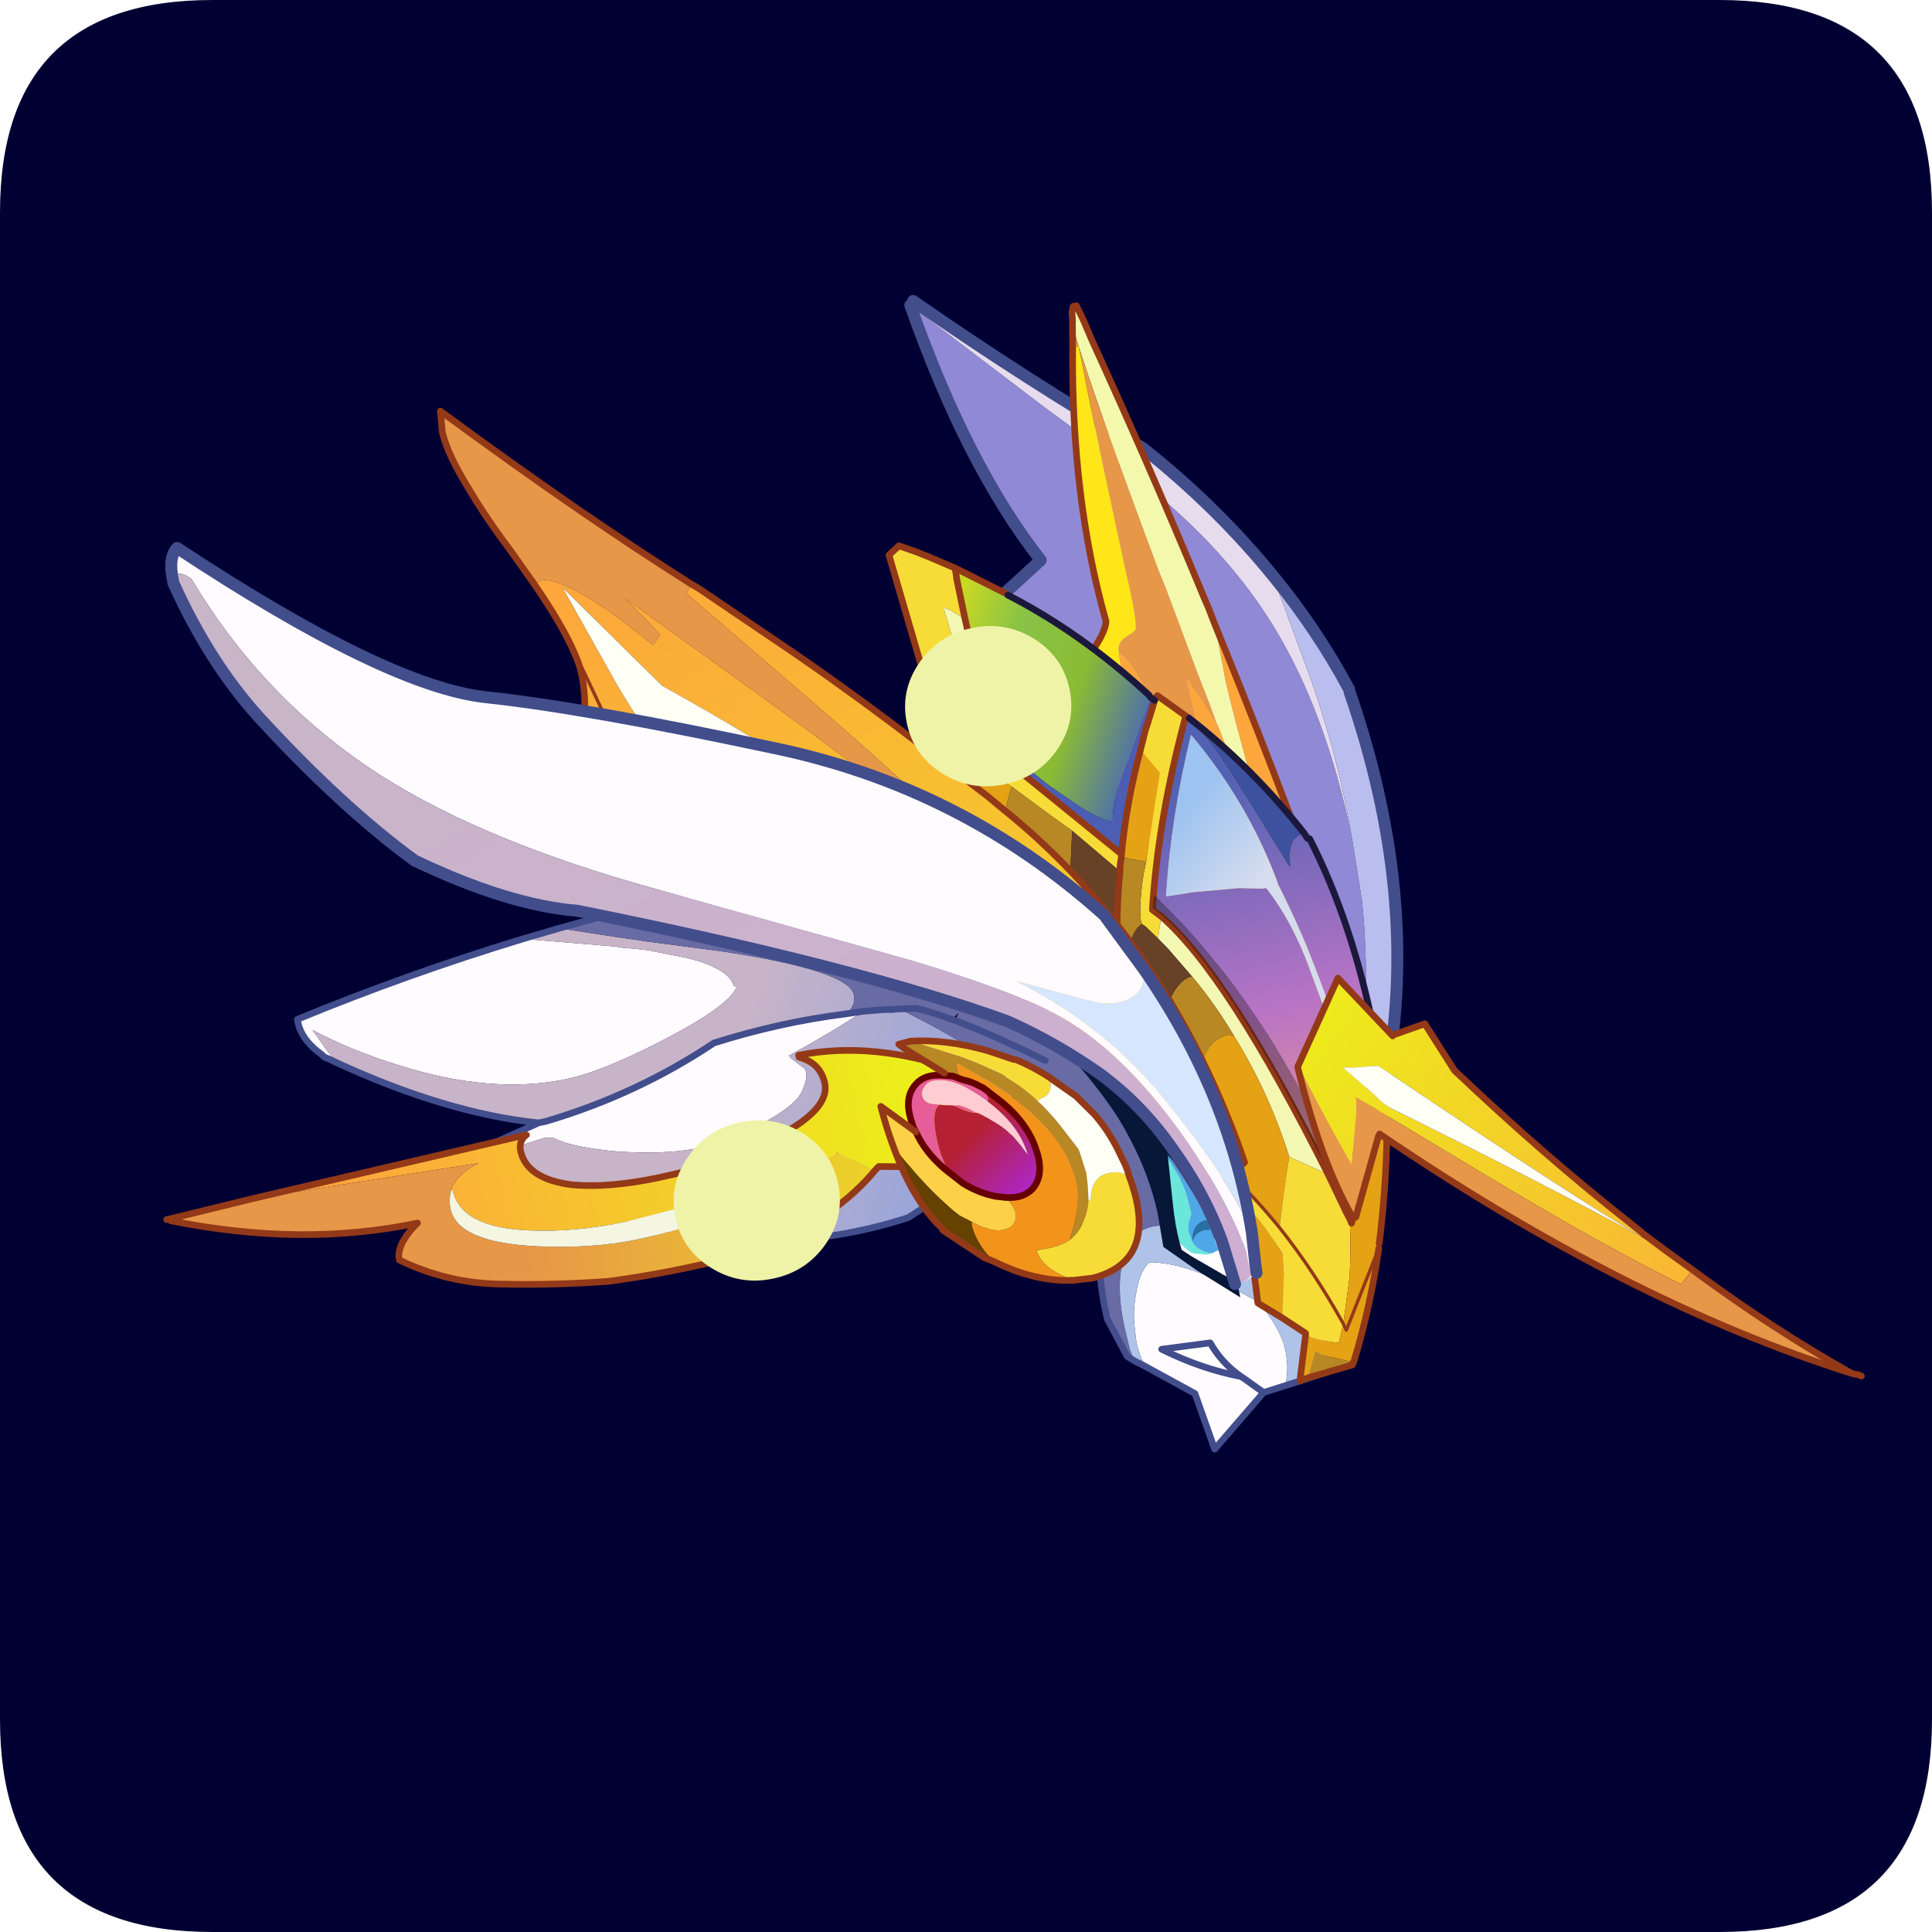<?xml version="1.0" encoding="UTF-8" standalone="no"?>
<svg xmlns:ffdec="https://www.free-decompiler.com/flash" xmlns:xlink="http://www.w3.org/1999/xlink" ffdec:objectType="frame" height="30.0px" width="30.0px" xmlns="http://www.w3.org/2000/svg">
  <g transform="matrix(1.0, 0.0, 0.0, 1.0, 0.0, 0.0)">
    <use ffdec:characterId="1" height="30.0" transform="matrix(1.0, 0.0, 0.0, 1.0, 0.0, 0.0)" width="30.0" xlink:href="#shape0"/>
    <use ffdec:characterId="13" height="30.0" transform="matrix(1.0, 0.0, 0.0, 1.0, 0.0, 0.0)" width="30.0" xlink:href="#sprite0"/>
  </g>
  <defs>
    <g id="shape0" transform="matrix(1.0, 0.0, 0.0, 1.0, 0.0, 0.0)">
      <path d="M0.0 0.0 L30.0 0.0 30.0 30.0 0.0 30.0 0.0 0.0" fill="#33cc66" fill-opacity="0.0" fill-rule="evenodd" stroke="none"/>
    </g>
    <g id="sprite0" transform="matrix(1.0, 0.0, 0.0, 1.0, 0.0, 0.1)">
      <use ffdec:characterId="2" height="30.0" transform="matrix(1.0, 0.0, 0.0, 1.0, 0.0, -0.1)" width="30.0" xlink:href="#shape1"/>
      <filter id="filter3">
        <feColorMatrix in="SourceGraphic" result="filterResult11" type="matrix" values="0 0 0 0 0.4,0 0 0 0 1.0,0 0 0 0 1.0,0 0 0 1 0"/>
        <feConvolveMatrix divisor="4.0" in="filterResult11" kernelMatrix="1 1 1 1" order="2 2" result="filterResult12"/>
        <feComposite in="SourceGraphic" in2="filterResult12" operator="over" result="filterResult13"/>
      </filter>
      <use ffdec:characterId="12" filter="url(#filter3)" height="188.9" transform="matrix(0.101, -0.021, 0.021, 0.101, 0.157, 7.394)" width="245.95" xlink:href="#sprite1"/>
    </g>
    <g id="shape1" transform="matrix(1.0, 0.0, 0.0, 1.0, 0.0, 0.1)">
      <path d="M3.3 -0.1 L26.7 -0.1 Q30.0 -0.1 30.0 3.2 L30.0 26.6 Q30.0 29.9 26.7 29.9 L3.3 29.9 Q0.0 29.9 0.0 26.6 L0.0 3.2 Q0.0 -0.1 3.3 -0.1" fill="#000033" fill-rule="evenodd" stroke="none"/>
    </g>
    <g id="sprite1" transform="matrix(1.0, 0.0, 0.0, 1.0, 43.8, -15.6)">
      <use ffdec:characterId="3" height="80.5" transform="matrix(1.796, 0.0, 0.0, 1.796, 93.402, 15.602)" width="31.1" xlink:href="#shape2"/>
      <use ffdec:characterId="4" height="177.7" transform="matrix(1.0, 0.0, 0.0, 1.0, -43.8, 17.75)" width="184.7" xlink:href="#shape3"/>
      <filter id="filter0">
        <feColorMatrix in="SourceGraphic" result="filterResult0" type="matrix" values="0 0 0 0 1.0,0 0 0 0 1.0,0 0 0 0 0.0,0 0 0 1 0"/>
        <feConvolveMatrix divisor="25.0" in="filterResult0" kernelMatrix="1 1 1 1 1 1 1 1 1 1 1 1 1 1 1 1 1 1 1 1 1 1 1 1 1" order="5 5" result="filterResult1"/>
        <feComposite in="SourceGraphic" in2="filterResult1" operator="over" result="filterResult2"/>
        <feConvolveMatrix divisor="625.0" in="filterResult2" kernelMatrix="1 1 1 1 1 1 1 1 1 1 1 1 1 1 1 1 1 1 1 1 1 1 1 1 1 1 1 1 1 1 1 1 1 1 1 1 1 1 1 1 1 1 1 1 1 1 1 1 1 1 1 1 1 1 1 1 1 1 1 1 1 1 1 1 1 1 1 1 1 1 1 1 1 1 1 1 1 1 1 1 1 1 1 1 1 1 1 1 1 1 1 1 1 1 1 1 1 1 1 1 1 1 1 1 1 1 1 1 1 1 1 1 1 1 1 1 1 1 1 1 1 1 1 1 1 1 1 1 1 1 1 1 1 1 1 1 1 1 1 1 1 1 1 1 1 1 1 1 1 1 1 1 1 1 1 1 1 1 1 1 1 1 1 1 1 1 1 1 1 1 1 1 1 1 1 1 1 1 1 1 1 1 1 1 1 1 1 1 1 1 1 1 1 1 1 1 1 1 1 1 1 1 1 1 1 1 1 1 1 1 1 1 1 1 1 1 1 1 1 1 1 1 1 1 1 1 1 1 1 1 1 1 1 1 1 1 1 1 1 1 1 1 1 1 1 1 1 1 1 1 1 1 1 1 1 1 1 1 1 1 1 1 1 1 1 1 1 1 1 1 1 1 1 1 1 1 1 1 1 1 1 1 1 1 1 1 1 1 1 1 1 1 1 1 1 1 1 1 1 1 1 1 1 1 1 1 1 1 1 1 1 1 1 1 1 1 1 1 1 1 1 1 1 1 1 1 1 1 1 1 1 1 1 1 1 1 1 1 1 1 1 1 1 1 1 1 1 1 1 1 1 1 1 1 1 1 1 1 1 1 1 1 1 1 1 1 1 1 1 1 1 1 1 1 1 1 1 1 1 1 1 1 1 1 1 1 1 1 1 1 1 1 1 1 1 1 1 1 1 1 1 1 1 1 1 1 1 1 1 1 1 1 1 1 1 1 1 1 1 1 1 1 1 1 1 1 1 1 1 1 1 1 1 1 1 1 1 1 1 1 1 1 1 1 1 1 1 1 1 1 1 1 1 1 1 1 1 1 1 1 1 1 1 1 1 1 1 1 1 1 1 1 1 1 1 1 1 1 1 1 1 1 1 1 1 1 1 1 1 1 1 1 1 1 1 1 1 1 1 1 1 1 1 1 1 1 1 1 1 1 1 1 1 1 1 1 1 1 1 1 1 1 1 1 1 1 1 1 1 1 1 1 1 1 1 1 1 1 1 1 1 1 1 1 1 1 1 1 1 1 1 1 1 1 1 1 1 1 1 1 1 1 1 1 1 1 1 1 1 1 1 1 1 1 1 1 1 1 1 1 1 1 1 1 1 1 1 1 1 1 1 1 1 1 1 1 1 1 1 1 1 1 1 1 1 1 1 1 1 1 1 1 1 1 1 1 1 1 1 1 1 1 1 1 1" order="25 25" result="filterResult3"/>
      </filter>
      <use ffdec:characterId="6" filter="url(#filter0)" height="46.4" style="mix-blend-mode: overlay" transform="matrix(-0.518, 0.0, 0.0, 0.518, 56.75, 132.25)" width="48.3" xlink:href="#sprite2"/>
      <use ffdec:characterId="7" height="23.2" transform="matrix(1.796, 0.0, 0.0, 1.796, 94.3, 131.7)" width="10.15" xlink:href="#shape5"/>
      <filter id="filter1">
        <feColorMatrix in="SourceGraphic" result="filterResult4" type="matrix" values="0 0 0 0 0.4,0 0 0 0 1.0,0 0 0 0 1.0,0 0 0 1 0"/>
        <feConvolveMatrix divisor="36.0" in="filterResult4" kernelMatrix="1 1 1 1 1 1 1 1 1 1 1 1 1 1 1 1 1 1 1 1 1 1 1 1 1 1 1 1 1 1 1 1 1 1 1 1" order="6 6" result="filterResult5"/>
        <feComposite in="SourceGraphic" in2="filterResult5" operator="over" result="filterResult6"/>
      </filter>
      <use ffdec:characterId="9" filter="url(#filter1)" height="21.35" transform="matrix(-0.928, 0.0, 0.0, 0.928, 111.2, 150.1)" width="6.45" xlink:href="#sprite3"/>
      <use ffdec:characterId="10" height="79.55" transform="matrix(1.0, 0.0, 0.0, 1.0, 64.9, 124.95)" width="137.25" xlink:href="#shape7"/>
      <filter id="filter2">
        <feColorMatrix in="SourceGraphic" result="filterResult7" type="matrix" values="0 0 0 0 1.0,0 0 0 0 1.0,0 0 0 0 0.0,0 0 0 1 0"/>
        <feConvolveMatrix divisor="25.0" in="filterResult7" kernelMatrix="1 1 1 1 1 1 1 1 1 1 1 1 1 1 1 1 1 1 1 1 1 1 1 1 1" order="5 5" result="filterResult8"/>
        <feComposite in="SourceGraphic" in2="filterResult8" operator="over" result="filterResult9"/>
        <feConvolveMatrix divisor="625.0" in="filterResult9" kernelMatrix="1 1 1 1 1 1 1 1 1 1 1 1 1 1 1 1 1 1 1 1 1 1 1 1 1 1 1 1 1 1 1 1 1 1 1 1 1 1 1 1 1 1 1 1 1 1 1 1 1 1 1 1 1 1 1 1 1 1 1 1 1 1 1 1 1 1 1 1 1 1 1 1 1 1 1 1 1 1 1 1 1 1 1 1 1 1 1 1 1 1 1 1 1 1 1 1 1 1 1 1 1 1 1 1 1 1 1 1 1 1 1 1 1 1 1 1 1 1 1 1 1 1 1 1 1 1 1 1 1 1 1 1 1 1 1 1 1 1 1 1 1 1 1 1 1 1 1 1 1 1 1 1 1 1 1 1 1 1 1 1 1 1 1 1 1 1 1 1 1 1 1 1 1 1 1 1 1 1 1 1 1 1 1 1 1 1 1 1 1 1 1 1 1 1 1 1 1 1 1 1 1 1 1 1 1 1 1 1 1 1 1 1 1 1 1 1 1 1 1 1 1 1 1 1 1 1 1 1 1 1 1 1 1 1 1 1 1 1 1 1 1 1 1 1 1 1 1 1 1 1 1 1 1 1 1 1 1 1 1 1 1 1 1 1 1 1 1 1 1 1 1 1 1 1 1 1 1 1 1 1 1 1 1 1 1 1 1 1 1 1 1 1 1 1 1 1 1 1 1 1 1 1 1 1 1 1 1 1 1 1 1 1 1 1 1 1 1 1 1 1 1 1 1 1 1 1 1 1 1 1 1 1 1 1 1 1 1 1 1 1 1 1 1 1 1 1 1 1 1 1 1 1 1 1 1 1 1 1 1 1 1 1 1 1 1 1 1 1 1 1 1 1 1 1 1 1 1 1 1 1 1 1 1 1 1 1 1 1 1 1 1 1 1 1 1 1 1 1 1 1 1 1 1 1 1 1 1 1 1 1 1 1 1 1 1 1 1 1 1 1 1 1 1 1 1 1 1 1 1 1 1 1 1 1 1 1 1 1 1 1 1 1 1 1 1 1 1 1 1 1 1 1 1 1 1 1 1 1 1 1 1 1 1 1 1 1 1 1 1 1 1 1 1 1 1 1 1 1 1 1 1 1 1 1 1 1 1 1 1 1 1 1 1 1 1 1 1 1 1 1 1 1 1 1 1 1 1 1 1 1 1 1 1 1 1 1 1 1 1 1 1 1 1 1 1 1 1 1 1 1 1 1 1 1 1 1 1 1 1 1 1 1 1 1 1 1 1 1 1 1 1 1 1 1 1 1 1 1 1 1 1 1 1 1 1 1 1 1 1 1 1 1 1 1 1 1 1 1 1 1 1 1 1 1 1 1 1 1 1 1 1 1 1 1 1 1 1 1 1 1 1 1 1 1 1 1 1 1 1 1 1 1 1 1 1 1 1 1 1 1 1 1 1 1 1" order="25 25" result="filterResult10"/>
      </filter>
      <use ffdec:characterId="6" filter="url(#filter2)" height="46.4" style="mix-blend-mode: overlay" transform="matrix(-0.518, 0.0, 0.0, 0.518, 106.0, 66.5)" width="48.3" xlink:href="#sprite2"/>
      <use ffdec:characterId="11" height="79.45" transform="matrix(1.796, 0.0, 0.0, 1.796, -23.698, 29.452)" width="78.45" xlink:href="#shape8"/>
    </g>
    <g id="shape2" transform="matrix(1.0, 0.0, 0.0, 1.0, 0.5, 0.5)">
      <path d="M0.0 0.3 L9.3 11.0 Q15.8 18.15 18.4 21.85 22.8 27.9 24.8 34.25 27.15 41.65 27.15 51.3 L27.15 51.55 26.9 56.9 Q26.5 60.75 25.55 65.0 L22.4 77.9 20.75 66.5 Q19.05 54.95 16.65 50.15 13.2 43.55 7.1 36.5 1.35 29.8 0.2 27.3 L0.2 27.1 6.35 23.45 Q1.9 14.45 0.0 0.3" fill="#9089d6" fill-rule="evenodd" stroke="none"/>
      <path d="M27.15 51.3 Q27.15 41.65 24.8 34.25 22.8 27.9 18.4 21.85 15.8 18.15 9.3 11.0 L0.0 0.3 0.3 0.0 Q8.25 8.4 16.65 16.0 21.75 22.1 25.25 28.9 L25.25 29.55 26.5 37.95 Q27.4 44.8 27.15 51.3" fill="#e7dced" fill-rule="evenodd" stroke="none"/>
      <path d="M22.4 77.9 L25.55 65.0 Q26.5 60.75 26.9 56.9 L27.15 51.55 27.15 51.3 Q27.4 44.8 26.5 37.95 L25.25 29.55 25.25 28.9 Q27.85 33.9 29.45 39.3 L29.45 39.55 Q31.75 57.5 25.9 71.75 24.5 75.85 22.65 79.5 L22.4 77.9" fill="#babeee" fill-rule="evenodd" stroke="none"/>
      <path d="M0.0 0.3 Q1.9 14.45 6.35 23.45 L0.2 27.1 M0.2 27.3 Q1.35 29.8 7.1 36.5 13.2 43.55 16.65 50.15 19.05 54.95 20.75 66.5 L22.4 77.9 22.65 79.5 Q24.5 75.85 25.9 71.75 31.75 57.5 29.45 39.55 M25.25 28.9 Q21.75 22.1 16.65 16.0 8.25 8.4 0.3 0.0 M25.25 28.9 Q27.85 33.9 29.45 39.3" fill="none" stroke="#424d8c" stroke-linecap="round" stroke-linejoin="round" stroke-width="1.0"/>
    </g>
    <g id="shape3" transform="matrix(1.0, 0.0, 0.0, 1.0, 43.8, -17.75)">
      <path d="M17.8 98.55 L31.15 102.5 32.15 102.9 Q34.3 103.5 36.1 104.15 L39.25 105.5 Q43.1 107.0 45.1 108.6 47.4 110.35 47.4 111.95 L47.85 112.15 47.35 112.75 Q45.0 115.0 36.3 117.5 25.7 120.55 19.85 120.55 8.35 120.55 -4.5 113.3 -10.85 109.8 -16.0 105.55 L-14.55 108.9 -13.5 111.05 -14.55 110.25 -15.1 109.9 -15.35 109.5 Q-18.15 106.45 -17.9 103.5 -0.45 100.2 17.8 98.55 M14.45 126.15 L15.6 126.15 Q29.9 124.95 42.75 119.75 53.15 118.7 63.05 119.5 L65.75 119.65 Q60.55 121.75 53.45 123.9 L53.55 124.25 55.3 126.25 Q55.85 127.3 54.4 129.35 53.1 131.45 47.15 133.15 41.2 134.95 36.45 134.75 31.8 134.6 25.25 132.8 18.7 130.8 16.45 129.0 L16.05 128.75 14.8 128.55 9.5 129.1 6.65 129.9 5.2 128.2 14.45 126.15 M116.5 187.75 L113.05 188.1 104.1 194.95 102.9 186.15 96.55 180.75 96.45 180.65 96.35 180.3 Q95.85 178.75 95.85 176.7 L96.1 173.9 Q96.35 171.95 97.2 169.8 98.5 166.35 100.25 165.4 106.25 166.75 113.8 173.55 L114.6 174.2 Q115.6 175.35 116.5 177.7 117.55 180.4 117.55 182.55 117.55 184.7 116.95 186.5 L116.5 187.75 M110.2 185.05 Q107.75 182.45 106.7 179.15 L99.35 178.6 Q104.55 182.7 110.2 185.05 L110.65 185.5 113.05 188.1 110.65 185.5 110.2 185.05" fill="#fffbff" fill-rule="evenodd" stroke="none"/>
      <path d="M-13.5 111.05 L-14.55 108.9 -16.0 105.55 Q-10.85 109.8 -4.5 113.3 8.35 120.55 19.85 120.55 25.7 120.55 36.3 117.5 45.0 115.0 47.35 112.75 L47.85 112.15 47.4 111.95 Q47.4 110.35 45.1 108.6 43.1 107.0 39.25 105.5 L36.1 104.15 Q34.3 103.5 32.15 102.9 L31.15 102.5 17.8 98.55 23.45 98.1 31.5 101.1 36.45 102.9 46.5 106.4 Q64.85 113.2 64.85 116.9 64.85 118.7 63.05 119.5 53.15 118.7 42.75 119.75 29.9 124.95 15.6 126.15 L14.45 126.15 Q1.15 121.9 -13.5 111.05 M81.55 147.7 L78.05 146.8 66.0 151.45 Q54.8 152.65 43.55 150.4 L43.2 150.4 Q32.35 148.6 21.45 142.3 14.3 138.1 7.65 131.1 L9.5 129.1 14.8 128.55 16.05 128.75 16.45 129.0 Q18.7 130.8 25.25 132.8 31.8 134.6 36.45 134.75 41.2 134.95 47.15 133.15 53.1 131.45 54.4 129.35 55.85 127.3 55.3 126.25 L53.55 124.25 53.45 123.9 Q60.55 121.75 65.75 119.65 L69.25 120.1 69.6 120.2 70.15 120.3 Q71.6 120.75 71.85 120.95 L73.0 121.9 Q79.65 127.2 82.0 130.25 85.25 134.4 85.25 139.6 85.25 143.45 83.0 146.25 L81.55 147.7" fill="url(#gradient0)" fill-rule="evenodd" stroke="none"/>
      <path d="M63.05 119.5 Q64.85 118.7 64.85 116.9 64.85 113.2 46.5 106.4 L36.45 102.9 31.5 101.1 23.45 98.1 27.3 97.85 31.45 97.6 41.95 97.15 Q49.65 96.95 57.65 97.05 78.65 100.55 98.95 112.15 L98.95 112.4 120.15 140.05 126.55 167.9 124.85 176.9 Q118.8 170.7 114.4 166.9 106.45 160.25 101.85 160.25 98.05 160.25 96.2 164.65 94.55 168.35 94.55 173.75 L94.65 177.7 95.0 179.5 94.05 178.6 92.25 172.4 92.25 171.85 Q92.15 166.3 93.5 160.2 92.25 155.35 88.0 151.8 L87.85 151.75 Q84.7 149.15 81.55 147.7 L83.0 146.25 Q85.25 143.45 85.25 139.6 85.25 134.4 82.0 130.25 79.65 127.2 73.0 121.9 L71.85 120.95 Q71.6 120.75 70.15 120.3 L69.6 120.2 69.25 120.1 65.75 119.65 63.05 119.5 M78.95 123.8 L79.75 122.8 78.5 123.55 Q75.9 121.9 73.65 120.85 L73.1 120.75 70.4 120.3 70.15 120.3 70.4 120.3 73.1 120.75 73.65 120.85 Q75.9 121.9 78.5 123.55 L78.95 123.8 Q84.15 127.1 91.05 132.5 84.15 127.1 78.95 123.8" fill="#696ba4" fill-rule="evenodd" stroke="none"/>
      <path d="M124.85 176.9 L123.05 187.05 116.5 187.75 116.95 186.5 Q117.55 184.7 117.55 182.55 117.55 180.4 116.5 177.7 115.6 175.35 114.6 174.2 L113.8 173.55 Q106.25 166.75 100.25 165.4 98.5 166.35 97.2 169.8 96.35 171.95 96.1 173.9 L95.85 176.7 Q95.85 178.75 96.35 180.3 L96.45 180.65 95.0 179.5 94.65 177.7 94.55 173.75 Q94.55 168.35 96.2 164.65 98.05 160.25 101.85 160.25 106.45 160.25 114.4 166.9 118.8 170.7 124.85 176.9" fill="#afc3e8" fill-rule="evenodd" stroke="none"/>
      <path d="M110.2 185.05 Q104.55 182.7 99.35 178.6 L106.7 179.15 Q107.75 182.45 110.2 185.05" fill="#ffffff" fill-rule="evenodd" stroke="none"/>
      <path d="M7.65 131.1 L6.65 129.9 9.5 129.1 7.65 131.1" fill="url(#gradient1)" fill-rule="evenodd" stroke="none"/>
      <path d="M17.8 98.55 Q-0.45 100.2 -17.9 103.5 -18.15 106.45 -15.35 109.5 L-15.1 109.9 -14.55 110.25 -13.5 111.05 Q1.15 121.9 14.45 126.15 L15.6 126.15 Q29.9 124.95 42.75 119.75 53.15 118.7 63.05 119.5 L65.75 119.65 69.25 120.1 69.6 120.2 70.15 120.3 70.4 120.3 73.1 120.75 73.65 120.85 Q75.9 121.9 78.5 123.55 L78.95 123.8 Q84.15 127.1 91.05 132.5 M23.45 98.1 L17.8 98.55 M23.45 98.1 L27.3 97.85 31.45 97.6 41.95 97.15 Q49.65 96.95 57.65 97.05 78.65 100.55 98.95 112.15 M98.95 112.4 L120.15 140.05 126.55 167.9 124.85 176.9 123.05 187.05 116.5 187.75 113.05 188.1 104.1 194.95 102.9 186.15 96.55 180.75 96.45 180.65 95.0 179.5 94.05 178.6 92.25 172.4 M92.25 171.85 Q92.15 166.3 93.5 160.2 92.25 155.35 88.0 151.8 L87.85 151.75 Q84.7 149.15 81.55 147.7 L78.05 146.8 66.0 151.45 Q54.8 152.65 43.55 150.4 L43.2 150.4 Q32.35 148.6 21.45 142.3 14.3 138.1 7.65 131.1 L6.65 129.9 5.2 128.2 14.45 126.15 M110.2 185.05 Q104.55 182.7 99.35 178.6 L106.7 179.15 Q107.75 182.45 110.2 185.05 L110.65 185.5 113.05 188.1" fill="none" stroke="#424d8c" stroke-linecap="round" stroke-linejoin="round" stroke-width="1.0"/>
      <path d="M117.55 25.1 L117.75 24.2 117.9 23.05 118.2 22.4 118.2 22.3 118.3 22.2 118.75 22.2 119.35 24.55 120.0 27.8 Q124.75 48.65 128.6 69.0 L128.95 70.7 129.4 73.4 129.25 81.75 Q129.25 86.25 130.3 101.6 L130.3 101.7 128.95 101.8 126.8 88.75 126.65 88.15 126.0 83.9 125.4 80.4 123.3 66.75 122.75 63.7 Q119.0 39.4 117.85 28.25 L117.55 25.1 M129.15 102.05 L130.3 101.8 Q130.6 108.15 131.05 113.85 L129.15 102.05" fill="#f4f8ac" fill-rule="evenodd" stroke="none"/>
      <path d="M117.55 25.1 L117.85 28.25 Q119.0 39.4 122.75 63.7 L123.3 66.75 125.4 80.4 126.0 83.9 126.65 88.15 125.2 84.2 125.1 84.1 123.75 80.7 123.65 80.7 123.5 80.8 124.1 110.5 118.65 86.0 Q116.4 76.9 114.8 75.05 L114.8 74.95 114.7 74.85 114.35 74.85 114.4 74.6 Q114.4 73.15 115.95 72.5 117.55 72.0 117.65 71.55 118.1 69.35 117.9 63.25 L117.85 57.45 117.75 39.1 117.85 28.25 116.95 28.15 117.55 25.1 M115.05 92.45 L114.8 90.1 114.4 87.8 115.05 92.45" fill="#e79748" fill-rule="evenodd" stroke="none"/>
      <path d="M116.95 28.15 L117.85 28.25 117.75 39.1 117.85 57.45 117.9 63.25 Q118.1 69.35 117.65 71.55 117.55 72.0 115.95 72.5 114.4 73.15 114.4 74.6 L114.35 74.85 114.15 80.95 114.35 86.6 114.4 87.8 114.8 90.1 115.05 92.45 115.85 100.35 115.85 100.45 116.4 100.45 117.2 105.2 115.05 100.9 114.95 100.8 111.45 93.2 Q108.3 86.0 105.7 78.25 L105.9 78.1 109.65 74.3 109.75 74.3 Q113.0 71.35 113.45 69.65 112.1 50.35 116.95 28.15 M115.85 100.45 L115.6 100.55 115.85 100.55 115.85 100.45" fill="#ffe618" fill-rule="evenodd" stroke="none"/>
      <path d="M126.65 88.15 L126.8 88.75 128.95 101.8 128.95 102.0 129.15 102.05 131.05 113.85 Q130.6 108.15 130.3 101.8 L130.3 101.7 130.3 101.6 Q129.25 86.25 129.25 81.75 L129.4 73.4 Q135.25 104.85 139.05 135.1 138.05 139.05 136.0 144.2 134.2 148.85 132.85 150.5 119.8 123.8 114.6 109.9 109.95 97.4 105.6 78.45 L105.7 78.25 Q108.3 86.0 111.45 93.2 L114.95 100.8 115.05 100.9 117.2 105.2 116.4 100.45 115.85 100.45 115.85 100.35 115.05 92.45 114.4 87.8 114.35 86.6 114.15 80.95 114.35 74.85 114.7 74.85 114.8 74.95 114.8 75.05 Q116.4 76.9 118.65 86.0 L124.1 110.5 123.5 80.8 123.75 80.7 125.1 84.1 125.2 84.2 126.65 88.15" fill="url(#gradient2)" fill-rule="evenodd" stroke="none"/>
      <path d="M128.95 101.8 L130.3 101.7 130.3 101.8 129.15 102.05 128.95 102.0 128.95 101.8" fill="#fefff5" fill-rule="evenodd" stroke="none"/>
      <path d="M118.3 22.2 L118.2 22.3 118.2 22.4 117.9 23.05 117.75 24.2 117.55 25.1 116.95 28.15 Q112.1 50.35 113.45 69.65 113.0 71.35 109.75 74.3 L109.65 74.3 105.9 78.1 M129.4 73.4 L128.95 70.7 128.6 69.0 Q124.75 48.65 120.0 27.8 L119.35 24.55 118.75 22.2 M105.6 78.45 Q109.95 97.4 114.6 109.9 119.8 123.8 132.85 150.5 134.2 148.85 136.0 144.2 138.05 139.05 139.05 135.1 135.25 104.85 129.4 73.4" fill="none" stroke="#933918" stroke-linecap="round" stroke-linejoin="round" stroke-width="1.0"/>
      <path d="M85.25 75.4 L83.5 53.2 85.25 52.15 87.5 53.5 89.25 54.65 92.85 57.15 92.75 58.95 92.75 59.85 92.75 64.95 90.9 63.25 89.9 62.55 90.8 72.6 90.35 72.6 Q89.2 70.25 87.3 70.25 86.2 70.25 85.7 72.45 85.25 73.6 85.25 75.4 M118.2 82.75 Q118.3 82.5 118.75 82.15 L122.3 86.0 121.7 87.25 Q115.5 99.65 112.0 111.6 L111.9 111.95 111.45 113.55 112.55 114.8 111.45 117.8 111.45 118.05 110.0 115.9 109.5 115.35 109.4 115.2 Q109.5 113.2 110.3 110.8 110.9 108.7 111.8 106.75 L112.0 106.3 112.25 105.55 116.75 93.6 114.6 89.6 115.85 87.0 116.6 85.7 118.2 82.75 M121.0 180.9 L121.05 180.65 118.1 177.7 119.65 171.3 120.1 168.1 118.35 164.05 Q116.95 161.0 114.95 158.0 L114.8 154.8 Q117.85 159.3 120.45 164.3 124.2 171.75 126.9 180.4 124.2 171.75 120.45 164.3 122.5 158.1 124.05 154.15 L129.25 157.95 130.75 164.05 131.05 165.1 131.2 165.85 130.95 165.85 Q130.3 169.8 129.25 173.75 L126.9 180.4 125.65 183.1 Q123.6 182.45 121.95 181.55 L121.0 180.9 M95.0 86.25 L95.45 88.25 108.6 104.4 108.5 104.85 Q108.05 105.85 107.85 106.9 L102.05 99.45 99.5 96.7 94.5 91.1 92.5 89.15 95.0 86.25" fill="#f7dc37" fill-rule="evenodd" stroke="none"/>
      <path d="M92.75 64.95 L92.75 59.85 92.75 58.95 92.85 57.15 99.8 62.65 99.8 62.75 Q109.55 70.65 117.55 81.85 L117.65 82.15 113.8 88.4 112.35 90.75 Q108.95 95.8 108.3 99.45 L107.4 99.0 Q104.8 97.15 103.3 95.5 L100.25 92.3 Q97.45 89.15 96.3 87.05 L95.55 85.65 94.5 83.55 Q92.85 74.85 92.75 64.95" fill="url(#gradient3)" fill-rule="evenodd" stroke="none"/>
      <path d="M90.8 72.6 L89.9 62.55 90.9 63.25 92.75 64.95 Q92.85 74.85 94.5 83.55 L95.0 86.25 92.5 89.15 92.05 88.75 91.05 76.4 Q91.45 74.95 90.8 73.5 L90.8 72.6 M112.55 114.8 Q120.55 125.25 129.25 157.95 L124.05 154.15 Q123.05 144.1 119.65 134.75 117.85 129.45 115.25 124.6 L112.55 119.75 111.45 118.05 111.45 117.8 112.55 114.8" fill="#f4f7b2" fill-rule="evenodd" stroke="none"/>
      <path d="M85.25 75.4 Q85.25 73.6 85.7 72.45 86.2 70.25 87.3 70.25 89.2 70.25 90.35 72.6 L90.8 73.5 Q91.45 74.95 91.05 76.4 L92.05 88.75 92.5 89.15 94.5 91.1 Q93.15 93.35 91.6 97.4 91.15 98.2 91.0 99.1 L86.4 93.25 85.6 80.5 85.6 80.05 85.25 75.4 M140.4 143.4 L139.2 153.55 Q137.3 161.95 134.65 169.7 L134.45 170.35 Q131.5 178.6 127.25 186.4 L127.15 186.4 122.85 184.35 Q122.4 183.9 121.95 183.6 L120.0 187.3 118.75 187.5 121.0 180.9 121.95 181.55 Q123.6 182.45 125.65 183.1 L126.9 180.4 129.25 173.75 Q130.3 169.8 130.95 165.85 L131.2 165.85 Q136.5 155.6 140.2 143.4 L140.4 143.4 M118.1 177.7 L114.95 174.75 114.95 174.55 Q115.6 168.1 115.3 161.45 L114.95 158.0 Q116.95 161.0 118.35 164.05 L120.1 168.1 119.65 171.3 118.1 177.7 M114.8 154.8 Q114.15 148.6 112.7 142.3 114.25 134.3 118.8 134.3 119.1 134.3 119.65 134.75 123.05 144.1 124.05 154.15 122.5 158.1 120.45 164.3 117.85 159.3 114.8 154.8 M108.6 104.4 Q110.9 96.95 114.6 89.6 L116.75 93.6 112.25 105.55 112.0 106.3 108.5 104.85 108.6 104.4 M126.9 180.4 L127.15 181.45 134.45 170.35 127.15 181.45 126.9 180.4" fill="#e5a215" fill-rule="evenodd" stroke="none"/>
      <path d="M117.65 82.15 L118.2 82.75 116.6 85.7 115.85 87.0 114.6 89.6 Q110.9 96.95 108.6 104.4 L95.45 88.25 95.0 86.25 94.5 83.55 95.55 85.65 96.3 87.05 Q97.45 89.15 100.25 92.3 L103.3 95.5 Q104.8 97.15 107.4 99.0 L108.3 99.45 Q108.95 95.8 112.35 90.75 L113.8 88.4 117.65 82.15" fill="#4b5eb4" fill-rule="evenodd" stroke="none"/>
      <path d="M127.15 186.4 L127.0 186.75 120.0 187.3 121.95 183.6 Q122.4 183.9 122.85 184.35 L127.15 186.4 M112.7 142.3 Q111.45 136.55 109.65 130.8 110.1 128.9 111.35 127.2 113.0 125.05 114.7 124.6 L115.25 124.6 Q117.85 129.45 119.65 134.75 119.1 134.3 118.8 134.3 114.25 134.3 112.7 142.3 M106.0 120.2 L105.25 118.4 105.7 117.85 105.35 117.7 105.25 117.4 105.25 117.25 Q106.25 112.05 107.85 106.9 108.05 105.85 108.5 104.85 L112.0 106.3 111.8 106.75 Q110.9 108.7 110.3 110.8 109.5 113.2 109.4 115.2 L109.4 115.35 Q107.95 116.0 106.8 118.4 L106.0 120.2 M99.8 110.5 L91.0 99.1 Q91.15 98.2 91.6 97.4 93.15 93.35 94.5 91.1 L99.5 96.7 102.05 99.45 100.6 105.1 Q100.05 107.9 99.8 110.5" fill="#b88824" fill-rule="evenodd" stroke="none"/>
      <path d="M109.65 130.8 L106.0 120.2 106.8 118.4 Q107.95 116.0 109.4 115.35 L109.4 115.2 109.5 115.35 110.0 115.9 111.45 118.05 112.55 119.75 115.25 124.6 114.7 124.6 Q113.0 125.05 111.35 127.2 110.1 128.9 109.65 130.8 M105.0 117.25 L99.8 110.5 Q100.05 107.9 100.6 105.1 L102.05 99.45 107.85 106.9 Q106.25 112.05 105.25 117.25 L105.25 117.4 105.1 117.25 105.0 117.25" fill="#674227" fill-rule="evenodd" stroke="none"/>
      <path d="M122.3 86.0 L122.75 86.45 124.65 90.1 Q126.3 93.2 128.95 100.65 L132.3 109.7 Q133.0 111.85 133.2 111.4 L133.2 111.05 Q133.65 107.0 136.15 106.9 L136.5 107.8 136.8 107.9 Q140.55 121.55 140.4 138.7 L140.4 138.8 140.4 142.3 140.4 142.95 140.2 143.4 Q136.5 155.6 131.2 165.85 L131.05 165.1 130.75 164.05 129.25 157.95 Q120.55 125.25 112.55 114.8 L111.45 113.55 111.9 111.95 112.0 111.6 Q115.5 99.65 121.7 87.25 L122.3 86.0 M128.05 113.75 L128.9 113.85 Q131.75 119.6 132.85 127.3 L135.25 143.4 Q135.1 135.1 133.55 126.5 132.65 120.75 130.75 113.65 L130.7 113.1 130.6 112.5 Q128.6 100.25 122.5 88.95 117.3 99.8 113.8 112.05 L117.9 112.2 124.85 113.0 128.05 113.75" fill="url(#gradient4)" fill-rule="evenodd" stroke="none"/>
      <path d="M122.75 86.45 Q130.5 95.6 136.15 106.9 133.65 107.0 133.2 111.05 L133.2 111.4 Q133.0 111.85 132.3 109.7 L128.95 100.65 Q126.3 93.2 124.65 90.1 L122.75 86.45" fill="#3e519f" fill-rule="evenodd" stroke="none"/>
      <path d="M128.05 113.75 L124.85 113.0 117.9 112.2 113.8 112.05 Q117.3 99.8 122.5 88.95 128.6 100.25 130.6 112.5 L130.7 113.1 130.75 113.65 Q132.65 120.75 133.55 126.5 135.1 135.1 135.25 143.4 L132.85 127.3 Q131.75 119.6 128.9 113.85 L128.05 113.75" fill="url(#gradient5)" fill-rule="evenodd" stroke="none"/>
      <path d="M105.25 118.4 L105.1 118.4 Q104.55 118.25 104.55 117.7 L105.0 117.25 105.1 117.35 105.25 118.4 105.1 117.35 105.0 117.25 105.1 117.25 105.25 117.4 105.35 117.7 105.7 117.85 105.25 118.4 M105.1 117.35 L105.25 117.4 105.1 117.35" fill="#fffbff" fill-rule="evenodd" stroke="none"/>
      <path d="M92.85 57.15 L89.25 54.65 87.5 53.5 85.25 52.15 83.5 53.2 85.25 75.4 85.6 80.05 M92.75 64.95 L92.75 59.85 92.75 58.95 92.85 57.15 99.8 62.65 99.8 62.75 M118.2 82.75 Q118.3 82.5 118.75 82.15 L122.3 86.0 122.75 86.45 M140.4 142.3 L140.4 142.95 140.2 143.4 Q136.5 155.6 131.2 165.85 L131.05 165.1 130.75 164.05 129.25 157.95 Q120.55 125.25 112.55 114.8 L111.45 113.55 111.9 111.95 112.0 111.6 Q115.5 99.65 121.7 87.25 L122.3 86.0 M140.4 143.4 L139.2 153.55 Q137.3 161.95 134.65 169.7 M134.45 170.35 Q131.5 178.6 127.25 186.4 M127.15 186.4 L127.0 186.75 120.0 187.3 118.75 187.5 121.0 180.9 121.05 180.65 118.1 177.7 114.95 174.75 114.95 174.55 Q115.6 168.1 115.3 161.45 L114.95 158.0 114.8 154.8 Q114.15 148.6 112.7 142.3 111.45 136.55 109.65 130.8 L106.0 120.2 105.25 118.4 105.1 117.35 105.0 117.25 99.8 110.5 91.0 99.1 86.4 93.25 85.6 80.5 M94.5 83.55 L95.0 86.25 95.45 88.25 108.6 104.4 Q110.9 96.95 114.6 89.6 L115.85 87.0 116.6 85.7 118.2 82.75 M107.85 106.9 Q108.05 105.85 108.5 104.85 L108.6 104.4 M92.75 64.95 Q92.85 74.85 94.5 83.55 M107.85 106.9 Q106.25 112.05 105.25 117.25 L105.25 117.4 105.35 117.7 M105.25 117.4 L105.1 117.35" fill="none" stroke="#933918" stroke-linecap="round" stroke-linejoin="round" stroke-width="1.0"/>
      <path d="M99.8 62.75 Q109.55 70.65 117.55 81.85 M117.65 82.15 L118.2 82.75 M122.75 86.45 Q130.5 95.6 136.15 106.9 L136.5 107.8 M136.8 107.9 Q140.55 121.55 140.4 138.7 L140.4 138.8 140.4 142.3" fill="none" stroke="#1b183c" stroke-linecap="round" stroke-linejoin="round" stroke-width="1.0"/>
      <path d="M140.4 142.95 L140.4 143.4" fill="none" stroke="#1b183c" stroke-linecap="round" stroke-linejoin="round" stroke-width="0.5"/>
      <path d="M134.65 169.7 L134.45 170.35 127.15 181.45 126.9 180.4 Q124.2 171.75 120.45 164.3 117.85 159.3 114.8 154.8" fill="none" stroke="#933918" stroke-linecap="round" stroke-linejoin="round" stroke-width="0.5"/>
      <path d="M112.35 111.6 L113.05 112.75 Q116.6 118.05 118.9 122.7 121.15 126.75 124.05 133.95 126.55 140.05 131.85 158.0 134.55 154.45 136.85 148.3 L140.45 138.6 140.45 142.1 140.45 142.2 140.4 142.75 140.4 143.1 Q136.7 155.35 131.3 165.75 L131.15 164.95 130.95 163.85 129.35 157.65 Q120.6 124.95 112.6 114.55 L111.55 113.3 112.0 111.7 112.35 111.6" fill="#000000" fill-opacity="0.298" fill-rule="evenodd" stroke="none"/>
      <path d="M53.55 51.5 L52.45 52.6 53.0 53.3 54.35 55.1 70.75 76.45 Q82.65 92.2 94.3 109.25 80.0 91.9 62.5 72.5 L43.3 51.5 47.35 57.9 46.0 59.25 41.95 54.45 Q34.5 46.3 31.5 46.3 31.05 46.3 30.45 46.9 L28.0 41.25 Q25.25 35.4 23.8 31.1 21.45 24.75 21.45 21.3 L21.8 18.25 Q39.5 37.95 53.55 51.5" fill="#e79748" fill-rule="evenodd" stroke="none"/>
      <path d="M34.55 61.3 L35.0 61.2 34.15 58.05 Q33.3 53.75 30.45 46.9 31.05 46.3 31.5 46.3 34.5 46.3 41.95 54.45 L46.0 59.25 47.35 57.9 43.3 51.5 62.5 72.5 Q80.0 91.9 94.3 109.25 82.65 92.2 70.75 76.45 L54.35 55.1 53.0 53.3 52.45 52.6 53.55 51.5 54.35 52.2 64.3 62.45 Q71.15 69.45 79.1 78.45 L90.7 91.85 92.25 93.8 Q96.55 99.0 100.05 104.5 113.8 126.05 117.3 153.6 L115.5 154.7 114.05 156.05 Q113.5 155.7 112.35 155.25 L110.85 154.6 Q104.9 142.1 95.1 128.75 81.65 110.5 66.1 99.65 53.0 90.4 44.25 87.0 39.85 85.2 29.8 83.1 29.35 82.6 29.3 81.85 L29.3 80.15 Q29.3 77.8 29.7 76.4 30.15 74.4 31.35 72.5 33.15 70.35 33.95 66.6 34.55 63.9 34.55 61.3 M45.1 78.65 L53.1 83.75 Q64.4 90.3 68.9 94.35 L88.45 112.15 Q93.3 116.9 96.65 121.0 91.45 112.75 85.3 105.1 77.95 95.8 67.7 85.65 58.2 75.95 46.05 65.5 L34.4 48.0 39.5 64.15 Q41.85 70.9 44.9 77.8 L45.1 78.65 M96.65 121.0 Q100.3 126.75 103.65 132.95 102.2 127.95 96.65 121.0 M37.25 70.55 L35.0 61.2 37.25 70.55" fill="url(#gradient6)" fill-rule="evenodd" stroke="none"/>
      <path d="M96.65 121.0 Q93.3 116.9 88.45 112.15 L68.9 94.35 Q64.4 90.3 53.1 83.75 L45.1 78.65 45.45 78.2 56.05 82.5 Q62.5 84.8 67.7 85.65 77.95 95.8 85.3 105.1 91.45 112.75 96.65 121.0" fill="#f4f8ac" fill-rule="evenodd" stroke="none"/>
      <path d="M44.9 77.8 Q41.85 70.9 39.5 64.15 L34.4 48.0 46.05 65.5 Q58.2 75.95 67.7 85.65 62.5 84.8 56.05 82.5 L45.45 78.2 44.9 77.8" fill="#fefff5" fill-rule="evenodd" stroke="none"/>
      <path d="M34.15 58.05 Q34.55 59.85 34.55 61.3 34.55 63.9 33.95 66.6 33.15 70.35 31.35 72.5 30.15 74.4 29.7 76.4 29.3 77.8 29.3 80.15 L29.3 81.85 Q29.35 82.6 29.8 83.1 39.85 85.2 44.25 87.0 53.0 90.4 66.1 99.65 81.65 110.5 95.1 128.75 104.9 142.1 110.85 154.6 L112.35 155.25 Q113.5 155.7 114.05 156.05 L115.5 154.7 117.3 153.6 Q113.8 126.05 100.05 104.5 96.55 99.0 92.25 93.8 L90.7 91.85 79.1 78.45 Q71.15 69.45 64.3 62.45 L54.35 52.2 53.55 51.5 Q39.5 37.95 21.8 18.25 L21.45 21.3 Q21.45 24.75 23.8 31.1 25.25 35.4 28.0 41.25 L30.45 46.9 Q33.3 53.75 34.15 58.05" fill="none" stroke="#933918" stroke-linecap="round" stroke-linejoin="round" stroke-width="1.0"/>
      <path d="M35.0 61.2 L34.15 58.05 M35.0 61.2 L37.25 70.55" fill="none" stroke="#933918" stroke-linecap="round" stroke-linejoin="round" stroke-width="0.5"/>
      <path d="M78.2 131.45 L78.6 131.45 80.55 139.5 80.55 139.6 73.45 144.8 73.3 145.2 63.25 143.0 62.6 143.45 57.75 139.9 57.55 139.6 57.4 139.8 53.45 141.3 51.35 140.15 Q49.75 139.25 49.4 138.45 L46.6 138.45 Q45.1 141.6 37.35 142.75 L24.45 143.4 Q16.45 143.4 9.95 141.75 -0.25 139.25 -0.25 133.4 L-0.45 133.4 -0.25 132.95 Q1.15 131.1 4.4 130.25 L-29.9 128.55 11.3 127.55 11.3 128.4 Q10.95 129.0 10.95 129.65 10.95 134.05 17.5 136.3 22.7 137.9 30.35 137.9 40.15 137.9 48.3 135.75 57.85 133.25 57.85 129.1 57.85 125.95 54.85 124.45 L54.85 124.15 Q66.35 124.25 78.2 131.45" fill="url(#gradient7)" fill-rule="evenodd" stroke="none"/>
      <path d="M-29.9 128.55 L4.4 130.25 Q1.15 131.1 -0.25 132.95 L-0.45 133.4 Q-1.15 134.6 -1.15 136.1 -1.15 141.3 10.5 144.3 18.6 146.35 25.25 146.35 40.05 146.35 53.45 141.3 L57.4 139.8 57.75 139.9 62.6 143.45 Q56.05 148.7 46.0 150.85 L35.75 152.0 Q27.65 152.2 19.95 151.65 11.65 150.55 3.75 148.7 -3.95 146.95 -10.25 142.1 L-10.25 141.6 Q-9.8 139.35 -6.45 137.2 -24.15 137.25 -42.75 129.3 L-42.75 129.0 -29.9 128.55" fill="url(#gradient8)" fill-rule="evenodd" stroke="none"/>
      <path d="M-0.45 133.4 L-0.25 133.4 Q-0.25 139.25 9.95 141.75 16.45 143.4 24.45 143.4 L37.35 142.75 Q45.1 141.6 46.6 138.45 L49.4 138.45 Q49.75 139.25 51.35 140.15 L53.45 141.3 Q40.05 146.35 25.25 146.35 18.6 146.35 10.5 144.3 -1.15 141.3 -1.15 136.1 -1.15 134.6 -0.45 133.4" fill="#f4f6e1" fill-rule="evenodd" stroke="none"/>
      <path d="M57.4 139.8 L57.55 139.6 57.75 139.9 57.4 139.8" fill="#e79748" fill-rule="evenodd" stroke="none"/>
      <path d="M78.2 131.45 Q66.35 124.25 54.85 124.15 M54.85 124.45 Q57.85 125.95 57.85 129.1 57.85 133.25 48.3 135.75 40.15 137.9 30.35 137.9 22.7 137.9 17.5 136.3 10.95 134.05 10.95 129.65 10.95 129.0 11.3 128.4 11.75 127.75 12.3 127.55 L11.3 127.55 -29.9 128.55 -42.75 129.0 -43.3 129.0 M62.6 143.45 L63.25 143.0 73.3 145.2 M73.45 144.8 L80.55 139.6 80.55 139.5 78.6 131.45 M-10.25 142.1 Q-3.95 146.95 3.75 148.7 11.65 150.55 19.95 151.65 27.65 152.2 35.75 152.0 L46.0 150.85 Q56.05 148.7 62.6 143.45 M-42.75 129.3 Q-24.15 137.25 -6.45 137.2 -9.8 139.35 -10.25 141.6" fill="none" stroke="#933918" stroke-linecap="round" stroke-linejoin="round" stroke-width="1.0"/>
    </g>
    <linearGradient gradientTransform="matrix(0.025, 0.014, 0.454, -0.807, -7.55, 263.9)" gradientUnits="userSpaceOnUse" id="gradient0" spreadMethod="pad" x1="-819.2" x2="819.2">
      <stop offset="0.0" stop-color="#c8b4c8"/>
      <stop offset="0.922" stop-color="#8ba1de"/>
    </linearGradient>
    <linearGradient gradientTransform="matrix(0.028, 0.024, 0.055, -0.063, 70.95, 111.4)" gradientUnits="userSpaceOnUse" id="gradient1" spreadMethod="pad" x1="-819.2" x2="819.2">
      <stop offset="0.0" stop-color="#c8b5c8"/>
      <stop offset="1.0" stop-color="#ceafd1"/>
    </linearGradient>
    <linearGradient gradientTransform="matrix(0.003, 0.022, 0.918, -0.121, -208.9, 172.1)" gradientUnits="userSpaceOnUse" id="gradient2" spreadMethod="pad" x1="-819.2" x2="819.2">
      <stop offset="0.0" stop-color="#fda63c"/>
      <stop offset="1.0" stop-color="#eded1b"/>
    </linearGradient>
    <linearGradient gradientTransform="matrix(-0.019, -0.011, -0.456, 0.805, 165.25, -35.8)" gradientUnits="userSpaceOnUse" id="gradient3" spreadMethod="pad" x1="-819.2" x2="819.2">
      <stop offset="0.0" stop-color="#4b6cb1"/>
      <stop offset="0.333" stop-color="#8bbb34"/>
      <stop offset="0.647" stop-color="#88c247"/>
      <stop offset="0.922" stop-color="#c9d921"/>
    </linearGradient>
    <linearGradient gradientTransform="matrix(-4.0E-4, -0.043, -0.928, 0.009, 302.2, 118.3)" gradientUnits="userSpaceOnUse" id="gradient4" spreadMethod="pad" x1="-819.2" x2="819.2">
      <stop offset="0.0" stop-color="#e49495"/>
      <stop offset="0.333" stop-color="#b974c5"/>
      <stop offset="0.839" stop-color="#5162b4"/>
    </linearGradient>
    <linearGradient gradientTransform="matrix(-0.007, -0.009, -0.739, 0.559, 230.8, 22.85)" gradientUnits="userSpaceOnUse" id="gradient5" spreadMethod="pad" x1="-819.2" x2="819.2">
      <stop offset="0.0" stop-color="#d5dcee"/>
      <stop offset="0.827" stop-color="#9dc3f0"/>
    </linearGradient>
    <linearGradient gradientTransform="matrix(0.037, 0.097, 0.865, -0.333, -37.1, 165.65)" gradientUnits="userSpaceOnUse" id="gradient6" spreadMethod="pad" x1="-819.2" x2="819.2">
      <stop offset="0.0" stop-color="#fda63c"/>
      <stop offset="1.0" stop-color="#eded1b"/>
    </linearGradient>
    <linearGradient gradientTransform="matrix(0.051, -2.0E-4, -0.003, -0.926, 27.85, 442.9)" gradientUnits="userSpaceOnUse" id="gradient7" spreadMethod="pad" x1="-819.2" x2="819.2">
      <stop offset="0.0" stop-color="#fda63c"/>
      <stop offset="1.0" stop-color="#eded1b"/>
    </linearGradient>
    <linearGradient gradientTransform="matrix(0.043, 0.008, 0.166, -0.912, 12.75, 324.65)" gradientUnits="userSpaceOnUse" id="gradient8" spreadMethod="pad" x1="-819.2" x2="819.2">
      <stop offset="0.0" stop-color="#e79748"/>
      <stop offset="0.992" stop-color="#ede81c"/>
    </linearGradient>
    <g id="sprite2" transform="matrix(1.0, 0.0, 0.0, 1.0, 0.0, 0.0)">
      <use ffdec:characterId="5" height="46.4" transform="matrix(1.0, 0.0, 0.0, 1.0, 0.0, 0.0)" width="48.3" xlink:href="#shape4"/>
    </g>
    <g id="shape4" transform="matrix(1.0, 0.0, 0.0, 1.0, 0.0, 0.0)">
      <path d="M48.3 23.2 Q48.3 32.8 41.2 39.6 34.15 46.4 24.15 46.4 14.15 46.4 7.05 39.6 0.0 32.8 0.0 23.2 0.0 13.6 7.05 6.8 14.15 0.0 24.15 0.0 34.15 0.0 41.2 6.8 48.3 13.6 48.3 23.2" fill="#eff3a7" fill-rule="evenodd" stroke="none"/>
    </g>
    <g id="shape5" transform="matrix(1.0, 0.0, 0.0, 1.0, 0.0, 0.0)">
      <path d="M6.7 11.15 L6.35 14.5 Q6.15 16.35 6.25 17.7 L6.3 18.35 6.45 18.5 9.15 21.0 9.2 21.05 9.35 21.2 9.55 21.35 9.5 20.65 9.0 17.4 9.0 17.2 8.85 16.4 8.6 15.35 7.55 12.3 7.05 11.0 6.8 10.55 6.75 10.4 6.75 10.6 6.7 11.15 M3.1 6.15 Q1.85 3.05 0.0 0.0 5.65 6.15 7.95 11.15 L8.1 11.55 Q9.2 13.95 9.7 16.65 10.15 19.15 10.15 21.9 L10.15 23.2 7.0 20.2 4.7 17.75 4.8 15.0 Q4.8 10.8 3.1 6.15" fill="#071738" fill-rule="evenodd" stroke="none"/>
    </g>
    <g id="sprite3" transform="matrix(1.0, 0.0, 0.0, 1.0, 0.0, 0.0)">
      <use ffdec:characterId="8" height="21.35" transform="matrix(1.0, 0.0, 0.0, 1.0, 0.0, 0.0)" width="6.45" xlink:href="#shape6"/>
    </g>
    <g id="shape6" transform="matrix(1.0, 0.0, 0.0, 1.0, 0.0, 0.0)">
      <path d="M0.5 16.85 L1.0 13.7 1.0 13.55 1.0 13.5 1.05 13.35 2.0 13.2 Q2.9 13.2 3.7 13.8 L4.3 14.55 Q4.25 13.6 3.65 12.8 3.0 11.9 1.9 11.7 L1.35 11.7 1.8 9.7 Q2.35 7.6 3.85 3.85 L4.85 1.35 5.2 0.5 5.35 0.15 5.4 0.0 5.4 0.15 5.45 0.6 5.1 1.45 5.1 1.5 4.25 4.0 3.8 6.0 Q3.6 7.5 3.55 10.2 L4.2 11.4 Q4.6 12.3 4.6 13.1 L4.35 14.65 4.3 14.8 4.25 15.0 Q3.55 16.45 1.6 17.15 L0.5 16.85" fill="#4ea8e7" fill-rule="evenodd" stroke="none"/>
      <path d="M5.45 0.6 L5.55 1.6 6.2 8.1 Q6.55 11.6 6.4 14.35 L6.25 14.6 Q5.5 15.9 4.55 16.55 L2.4 17.2 1.6 17.15 Q3.55 16.45 4.25 15.0 L4.3 14.8 4.35 14.65 4.6 13.1 Q4.6 12.3 4.2 11.4 L3.55 10.2 Q3.6 7.5 3.8 6.0 L4.25 4.0 5.1 1.5 5.1 1.45 5.45 0.6" fill="#6be6db" fill-rule="evenodd" stroke="none"/>
      <path d="M1.05 13.35 L1.35 11.75 1.35 11.7 1.9 11.7 Q3.0 11.9 3.65 12.8 4.25 13.6 4.3 14.55 L3.7 13.8 Q2.9 13.2 2.0 13.2 L1.05 13.35" fill="#256fa3" fill-rule="evenodd" stroke="none"/>
      <path d="M6.4 14.35 L6.3 15.6 6.0 15.9 4.9 17.0 0.75 20.7 0.65 20.8 0.35 21.05 0.0 21.35 0.1 19.95 0.5 16.85 1.6 17.15 2.4 17.2 4.55 16.55 Q5.5 15.9 6.25 14.6 L6.4 14.35" fill="#ffffff" fill-rule="evenodd" stroke="none"/>
    </g>
    <g id="shape7" transform="matrix(1.0, 0.0, 0.0, 1.0, -64.9, -124.95)">
      <path d="M143.35 139.35 L148.1 138.7 151.05 146.5 Q161.75 161.9 172.25 174.35 L173.8 176.25 173.45 176.7 173.7 176.9 176.65 179.5 180.0 183.15 177.9 184.95 Q167.05 176.45 152.15 162.6 L135.7 147.4 Q135.55 149.15 134.55 152.2 L133.0 157.3 Q130.3 148.95 128.25 141.3 L128.05 141.5 128.05 141.15 136.7 129.3 143.0 139.5 143.35 139.35 M134.7 142.65 L137.95 146.9 139.4 148.95 140.2 149.85 Q160.95 166.1 173.45 176.7 163.65 167.8 139.95 143.45 L136.4 143.0 134.7 142.65" fill="url(#gradient9)" fill-rule="evenodd" stroke="none"/>
      <path d="M180.0 183.15 Q190.15 194.5 200.3 203.3 169.5 186.05 138.05 153.55 L137.85 153.8 132.0 165.1 131.55 165.05 Q128.6 156.15 128.05 141.5 L128.25 141.3 Q130.3 148.95 133.0 157.3 L134.55 152.2 Q135.55 149.15 135.7 147.4 L152.15 162.6 Q167.05 176.45 177.9 184.95 L180.0 183.15" fill="#e79748" fill-rule="evenodd" stroke="none"/>
      <path d="M134.7 142.65 L136.4 143.0 139.95 143.45 Q163.65 167.8 173.45 176.7 160.95 166.1 140.2 149.85 L139.4 148.95 137.95 146.9 134.7 142.65" fill="#fefff5" fill-rule="evenodd" stroke="none"/>
      <path d="M143.35 139.35 L148.1 138.7 151.05 146.5 Q161.75 161.9 172.25 174.35 L173.8 176.25 173.95 176.45 176.65 179.5 180.0 183.15 Q190.15 194.5 200.3 203.3 L200.8 203.55 Q201.2 203.65 201.65 204.0 M128.05 141.5 Q128.6 156.15 131.55 165.05 M132.0 165.1 L137.85 153.8 M138.05 153.55 Q169.5 186.05 200.3 203.3 M128.05 141.15 L136.7 129.3 143.0 139.5" fill="none" stroke="#933918" stroke-linecap="round" stroke-linejoin="round" stroke-width="1.0"/>
      <path d="M89.2 159.65 L90.45 157.2 Q91.9 154.05 91.9 151.65 91.9 147.5 89.65 143.3 88.0 140.15 85.15 137.0 L84.85 136.55 83.0 134.65 82.0 133.7 78.05 130.25 Q77.8 130.45 77.8 131.1 77.8 131.8 78.3 132.8 L76.95 131.95 75.7 131.6 75.8 131.25 70.75 126.5 71.75 125.5 Q73.1 126.15 74.45 126.95 L78.95 129.45 81.65 131.25 84.35 133.25 84.95 133.95 Q86.95 135.75 88.65 138.15 90.0 140.05 91.15 142.3 L93.2 146.5 93.3 146.95 93.65 150.3 93.5 152.0 93.15 154.35 Q92.7 156.05 91.7 157.4 90.8 158.85 89.2 159.65" fill="#b88824" fill-rule="evenodd" stroke="none"/>
      <path d="M78.3 132.8 Q77.8 131.8 77.8 131.1 77.8 130.45 78.05 130.25 L82.0 133.7 83.0 134.65 84.85 136.55 85.15 137.0 Q88.0 140.15 89.65 143.3 91.9 147.5 91.9 151.65 91.9 154.05 90.45 157.2 L89.2 159.65 Q87.85 160.25 85.75 160.25 L83.95 160.2 Q84.15 162.8 87.5 165.05 L87.2 165.5 Q82.1 164.3 77.35 160.55 L76.45 159.1 Q75.25 156.75 75.15 154.5 L75.15 154.45 75.25 154.0 Q77.8 156.15 79.65 156.15 81.1 156.15 81.65 155.25 82.0 154.8 82.0 154.05 82.0 153.0 81.0 151.45 83.6 152.2 85.3 150.95 87.5 149.2 86.95 145.25 86.5 141.3 83.5 137.45 L81.1 134.65 80.65 134.3 Q79.65 133.4 78.3 132.8" fill="#f2941a" fill-rule="evenodd" stroke="none"/>
      <path d="M89.2 159.65 Q90.8 158.85 91.7 157.4 92.7 156.05 93.15 154.35 L93.4 154.45 93.85 153.15 Q94.3 152.1 95.1 151.55 95.85 151.0 96.9 151.0 98.6 151.0 99.85 152.0 101.95 165.5 91.35 166.0 L88.55 165.75 87.2 165.5 87.5 165.05 Q84.15 162.8 83.95 160.2 L85.75 160.25 Q87.85 160.25 89.2 159.65 M88.65 138.15 Q86.95 135.75 84.95 133.95 L84.35 133.25 81.65 131.25 78.95 129.45 74.45 126.95 Q73.1 126.15 71.75 125.5 77.05 126.25 82.9 129.3 L86.4 131.35 86.75 131.45 Q89.2 133.15 91.15 135.1 L91.5 135.5 91.15 135.75 Q91.15 137.0 90.15 137.7 L88.75 138.15 88.65 138.15" fill="#f7dc37" fill-rule="evenodd" stroke="none"/>
      <path d="M75.7 131.6 L76.95 131.95 78.3 132.8 Q79.65 133.4 80.65 134.3 81.45 135.55 81.45 136.4 L81.3 136.75 81.2 136.65 Q77.15 132.05 73.9 132.05 73.0 132.05 72.5 132.6 71.85 133.15 71.85 133.95 71.85 134.75 72.75 135.3 L74.1 135.75 Q72.65 136.4 72.65 140.7 72.65 144.1 73.65 146.0 L75.15 148.05 72.95 145.45 Q70.5 142.3 69.8 139.05 69.5 138.35 69.5 137.65 68.95 133.7 71.2 132.05 72.95 130.7 75.7 131.6 M79.3 138.1 Q78.3 137.9 76.95 136.9 L76.15 136.3 76.9 136.4 Q78.05 136.9 79.3 138.1" fill="#e75d98" fill-rule="evenodd" stroke="none"/>
      <path d="M81.3 136.75 Q85.3 141.3 85.6 145.9 84.15 142.75 83.6 142.2 82.8 140.8 79.5 138.15 L79.4 138.1 79.3 138.1 Q78.05 136.9 76.9 136.4 L76.15 136.3 74.7 135.95 74.1 135.75 72.75 135.3 Q71.85 134.75 71.85 133.95 71.85 133.15 72.5 132.6 73.0 132.05 73.9 132.05 77.15 132.05 81.2 136.65 L81.3 136.75" fill="#ffccd1" fill-rule="evenodd" stroke="none"/>
      <path d="M80.65 134.3 L81.1 134.65 83.5 137.45 Q86.5 141.3 86.95 145.25 87.5 149.2 85.3 150.95 83.6 152.2 81.0 151.45 L79.5 150.95 Q77.15 149.95 75.15 148.05 L73.65 146.0 Q72.65 144.1 72.65 140.7 72.65 136.4 74.1 135.75 L74.7 135.95 76.15 136.3 76.95 136.9 Q78.3 137.9 79.3 138.1 L79.4 138.1 79.5 138.15 Q82.8 140.8 83.6 142.2 84.15 142.75 85.6 145.9 85.3 141.3 81.3 136.75 L81.45 136.4 Q81.45 135.55 80.65 134.3" fill="url(#gradient10)" fill-rule="evenodd" stroke="none"/>
      <path d="M93.15 154.35 L93.5 152.0 93.65 150.3 93.3 146.95 93.2 146.5 91.15 142.3 Q90.0 140.05 88.65 138.15 L88.75 138.15 90.15 137.7 Q91.15 137.0 91.15 135.75 L91.5 135.5 94.5 138.7 96.65 141.95 Q98.5 145.25 99.35 149.2 99.8 150.65 99.85 152.0 98.6 151.0 96.9 151.0 95.85 151.0 95.1 151.55 94.3 152.1 93.85 153.15 L93.4 154.45 93.15 154.35" fill="#fefff5" fill-rule="evenodd" stroke="none"/>
      <path d="M81.0 151.45 Q82.0 153.0 82.0 154.05 82.0 154.8 81.65 155.25 81.1 156.15 79.65 156.15 77.8 156.15 75.25 154.0 L73.65 152.7 72.85 151.75 Q69.25 147.05 66.0 140.4 65.55 137.45 65.4 134.2 L69.8 139.05 Q70.5 142.3 72.95 145.45 L75.15 148.05 Q77.15 149.95 79.5 150.95 L81.0 151.45" fill="#fcd147" fill-rule="evenodd" stroke="none"/>
      <path d="M75.25 154.0 L75.15 154.45 75.15 154.5 Q75.25 156.75 76.45 159.1 L77.35 160.55 76.0 159.65 70.75 154.35 70.75 154.15 70.7 154.05 Q67.25 149.15 66.0 140.4 69.25 147.05 72.85 151.75 L73.65 152.7 75.25 154.0" fill="#654200" fill-rule="evenodd" stroke="none"/>
      <path d="M75.7 131.6 L76.95 131.95 78.3 132.8 Q79.65 133.4 80.65 134.3 L81.1 134.65 83.5 137.45 Q86.5 141.3 86.95 145.25 87.5 149.2 85.3 150.95 83.6 152.2 81.0 151.45 L79.5 150.95 Q77.15 149.95 75.15 148.05 L72.95 145.45 Q70.5 142.3 69.8 139.05 69.5 138.35 69.5 137.65 68.95 133.7 71.2 132.05 72.95 130.7 75.7 131.6" fill="none" stroke="#660000" stroke-linecap="round" stroke-linejoin="round" stroke-width="1.0"/>
      <path d="M70.75 126.5 L75.8 131.25 M77.35 160.55 Q82.1 164.3 87.2 165.5 L88.55 165.75 91.35 166.0 Q101.95 165.5 99.85 152.0 99.8 150.65 99.35 149.2 98.5 145.25 96.65 141.95 L94.5 138.7 91.5 135.5 91.15 135.1 Q89.2 133.15 86.75 131.45 L86.4 131.35 82.9 129.3 Q77.05 126.25 71.75 125.5 L69.95 125.6 70.75 126.5 M66.0 140.4 Q67.25 149.15 70.7 154.05 L70.75 154.15 70.75 154.35 76.0 159.65 77.35 160.55 M69.8 139.05 L65.4 134.2 Q65.55 137.45 66.0 140.4" fill="none" stroke="#933918" stroke-linecap="round" stroke-linejoin="round" stroke-width="1.0"/>
    </g>
    <linearGradient gradientTransform="matrix(-0.038, -0.042, -0.684, 0.624, 405.5, -56.55)" gradientUnits="userSpaceOnUse" id="gradient9" spreadMethod="pad" x1="-819.2" x2="819.2">
      <stop offset="0.0" stop-color="#fda63c"/>
      <stop offset="1.0" stop-color="#eded1b"/>
    </linearGradient>
    <linearGradient gradientTransform="matrix(0.004, 0.006, 0.776, -0.506, -80.4, 251.5)" gradientUnits="userSpaceOnUse" id="gradient10" spreadMethod="pad" x1="-819.2" x2="819.2">
      <stop offset="0.0" stop-color="#b52034"/>
      <stop offset="1.0" stop-color="#ad26c6"/>
    </linearGradient>
    <g id="shape8" transform="matrix(1.0, 0.0, 0.0, 1.0, 0.5, 0.5)">
      <path d="M0.0 2.85 L0.0 2.6 Q0.0 0.6 0.9 0.0 15.7 14.9 23.65 17.5 31.6 20.05 46.35 26.55 61.15 32.95 70.7 45.95 L73.05 51.1 Q72.75 53.35 70.4 53.35 69.05 53.35 67.5 52.45 L62.35 49.85 Q69.1 55.2 72.75 62.55 76.5 69.85 77.4 74.55 L77.15 77.15 77.1 77.9 76.9 78.05 76.15 78.35 75.9 78.4 Q76.3 78.3 76.6 78.0 L76.6 75.85 Q75.85 70.9 73.15 64.8 69.9 57.7 65.9 54.0 62.8 51.1 54.25 46.45 L34.35 36.15 Q20.05 28.8 12.55 20.95 5.15 13.2 1.55 2.8 1.0 2.15 0.55 2.15 0.15 2.15 0.05 2.8 L0.0 2.85" fill="#fffbff" fill-rule="evenodd" stroke="none"/>
      <path d="M75.9 78.4 L75.3 78.45 75.15 78.45 74.8 74.65 Q74.15 70.35 72.35 66.35 70.6 62.2 67.65 58.9 64.55 55.6 60.95 53.0 49.6 46.0 27.55 36.6 21.95 34.95 15.05 29.7 9.95 24.05 4.7 15.25 1.6 9.95 0.0 2.85 L0.05 2.8 Q0.15 2.15 0.55 2.15 1.0 2.15 1.55 2.8 5.15 13.2 12.55 20.95 20.05 28.8 34.35 36.15 L54.25 46.45 Q62.8 51.1 65.9 54.0 69.9 57.7 73.15 64.8 75.85 70.9 76.6 75.85 L76.6 78.0 Q76.3 78.3 75.9 78.4" fill="url(#gradient11)" fill-rule="evenodd" stroke="none"/>
      <path d="M73.05 51.1 Q78.0 62.8 77.4 74.55 76.5 69.85 72.75 62.55 69.1 55.2 62.35 49.85 L67.5 52.45 Q69.05 53.35 70.4 53.35 72.75 53.35 73.05 51.1" fill="#d6e6ff" fill-rule="evenodd" stroke="none"/>
      <path d="M0.0 2.85 L0.0 2.6 Q0.0 0.6 0.9 0.0 15.7 14.9 23.65 17.5 31.6 20.05 46.35 26.55 61.15 32.95 70.7 45.95 L73.05 51.1 Q78.0 62.8 77.4 74.55 L77.15 77.15 77.1 77.9 M75.15 78.45 L74.8 74.65 Q74.15 70.35 72.35 66.35 70.6 62.2 67.65 58.9 64.55 55.6 60.95 53.0 49.6 46.0 27.55 36.6 21.95 34.95 15.05 29.7 9.95 24.05 4.7 15.25 1.6 9.95 0.0 2.85" fill="none" stroke="#424d8c" stroke-linecap="round" stroke-linejoin="round" stroke-width="1.0"/>
    </g>
    <linearGradient gradientTransform="matrix(0.016, 0.044, 0.044, -0.016, 39.6, 41.2)" gradientUnits="userSpaceOnUse" id="gradient11" spreadMethod="pad" x1="-819.2" x2="819.2">
      <stop offset="0.0" stop-color="#c8b5c8"/>
      <stop offset="1.0" stop-color="#ceafd1"/>
    </linearGradient>
  </defs>
</svg>
